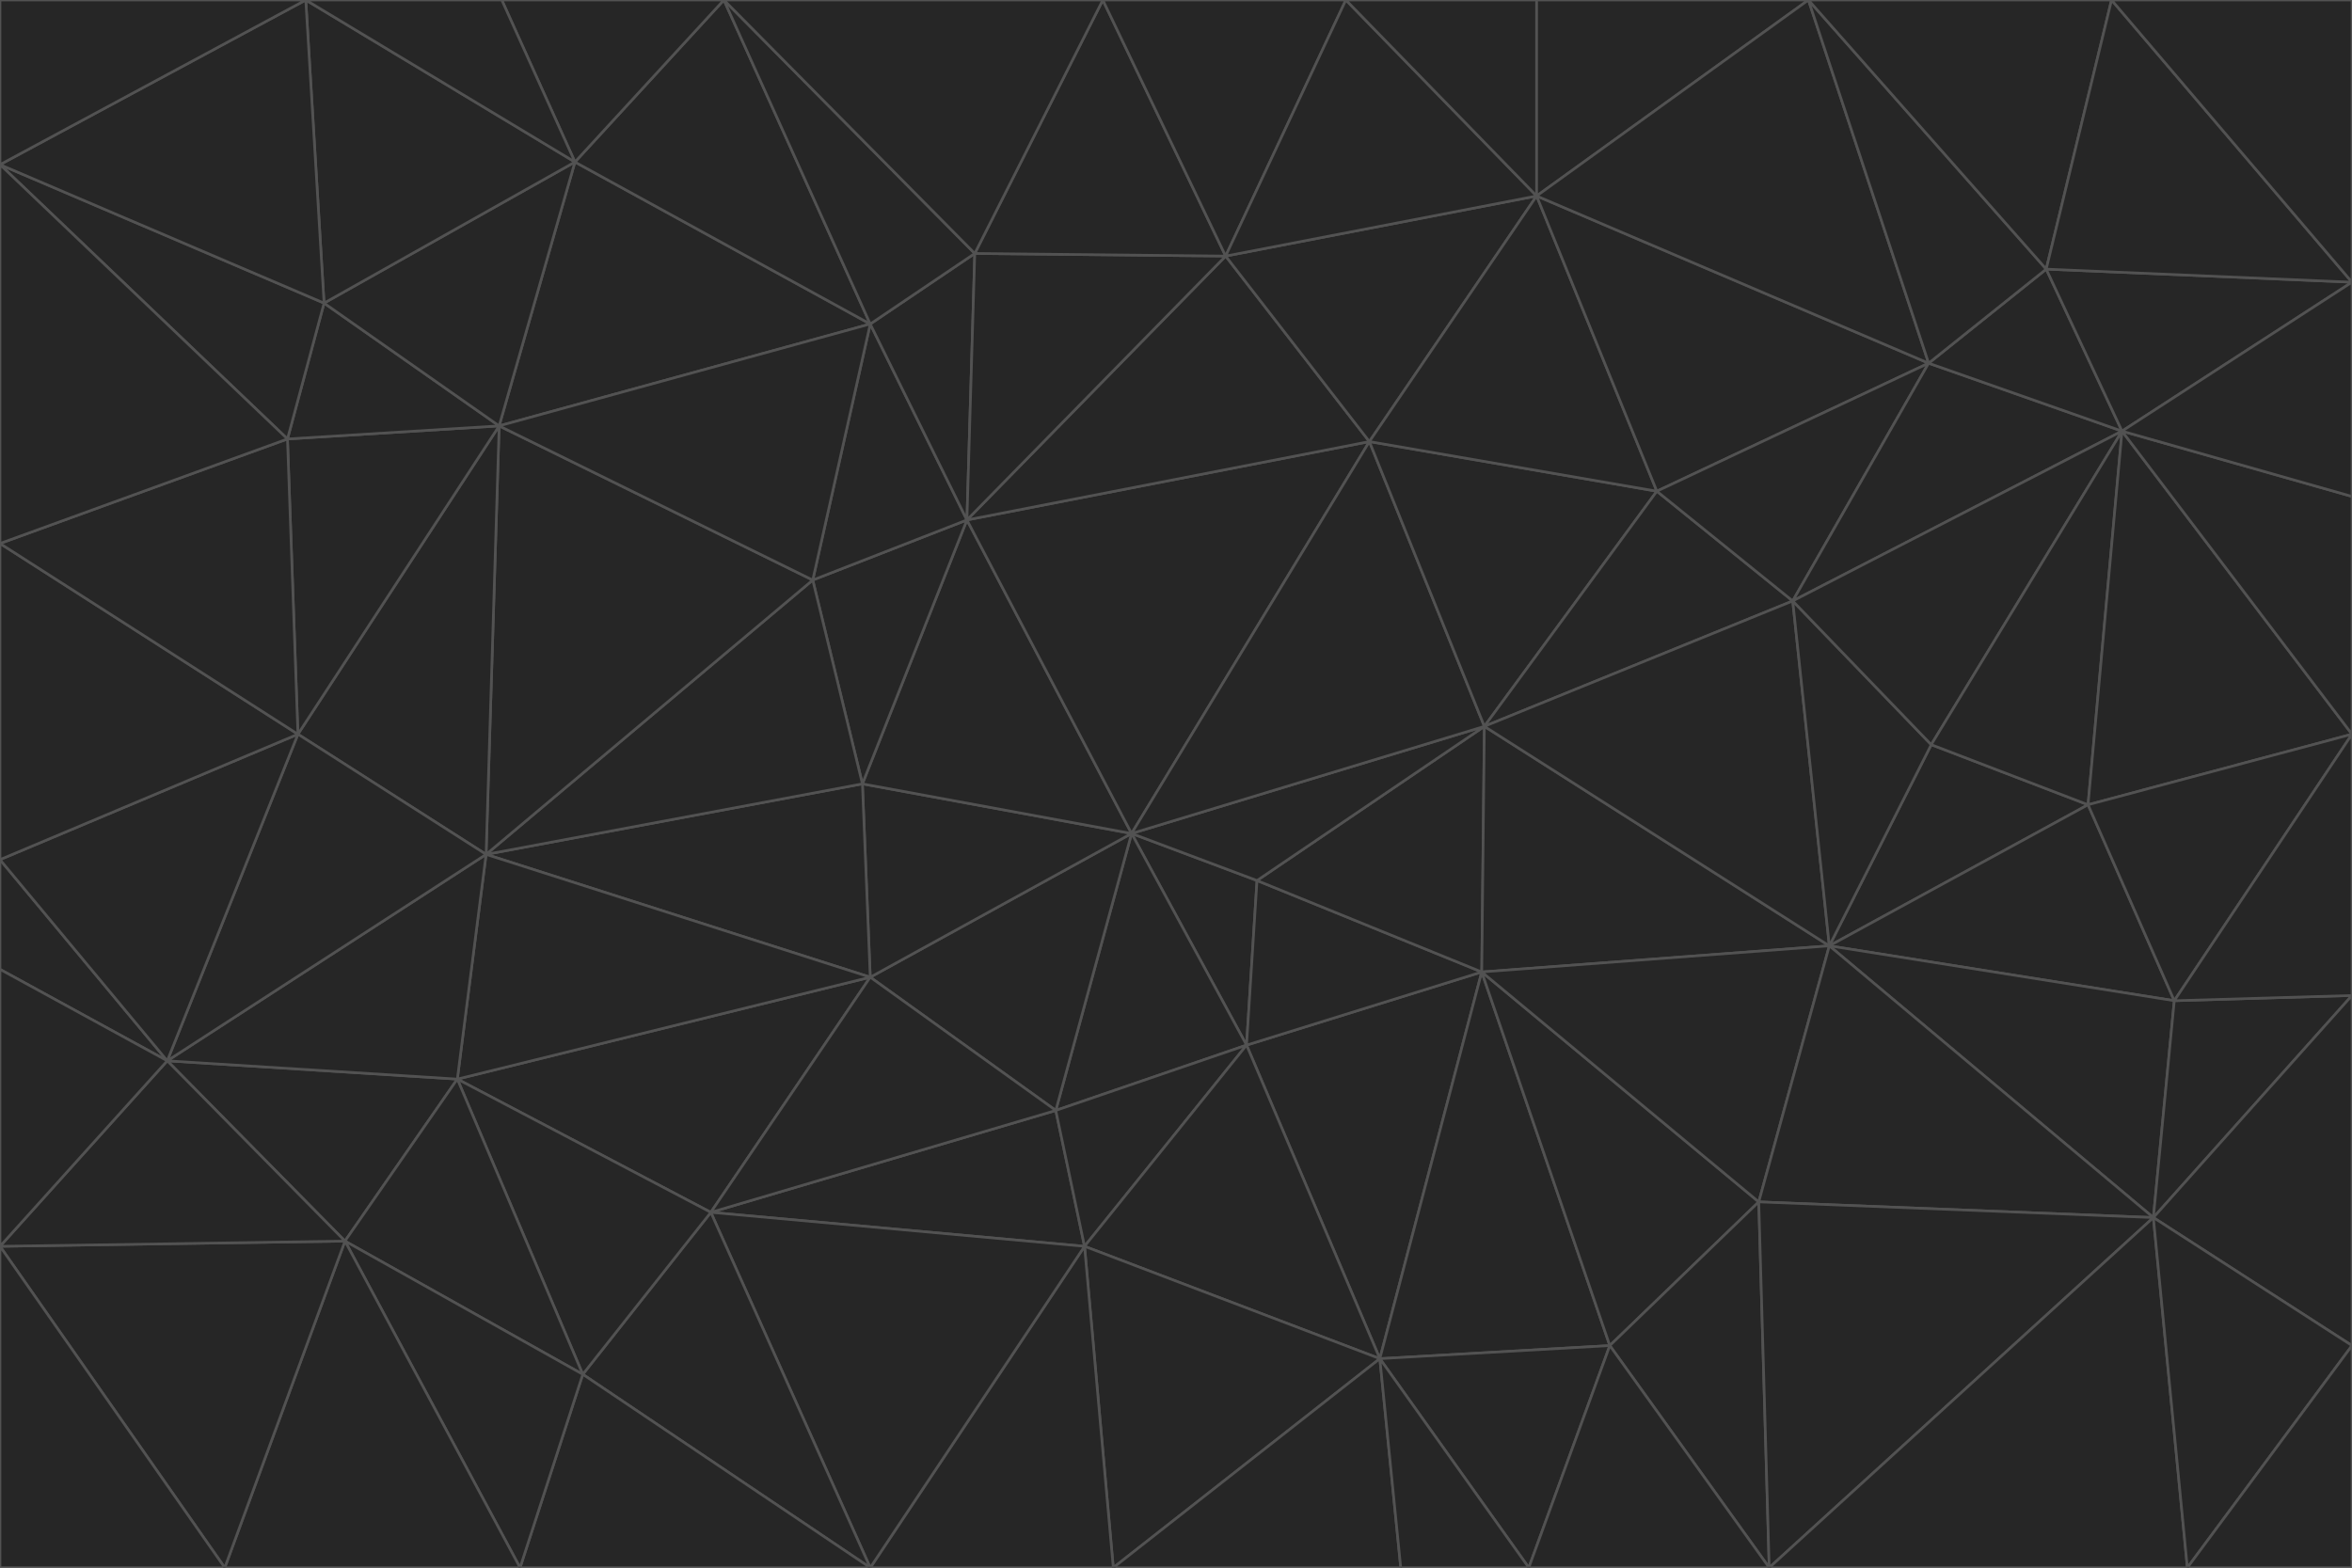 <svg id="visual" viewBox="0 0 900 600" width="900" height="600" xmlns="http://www.w3.org/2000/svg" xmlns:xlink="http://www.w3.org/1999/xlink" version="1.1"><g stroke-width="1" stroke-linejoin="bevel"><path d="M433 319L477 400L481 337Z" fill="#262626" stroke="#525252"></path><path d="M433 319L404 425L477 400Z" fill="#262626" stroke="#525252"></path><path d="M433 319L333 374L404 425Z" fill="#262626" stroke="#525252"></path><path d="M272 464L415 477L404 425Z" fill="#262626" stroke="#525252"></path><path d="M404 425L415 477L477 400Z" fill="#262626" stroke="#525252"></path><path d="M528 520L567 372L477 400Z" fill="#262626" stroke="#525252"></path><path d="M477 400L567 372L481 337Z" fill="#262626" stroke="#525252"></path><path d="M433 319L330 300L333 374Z" fill="#262626" stroke="#525252"></path><path d="M567 372L568 278L481 337Z" fill="#262626" stroke="#525252"></path><path d="M481 337L568 278L433 319Z" fill="#262626" stroke="#525252"></path><path d="M433 319L370 199L330 300Z" fill="#262626" stroke="#525252"></path><path d="M415 477L528 520L477 400Z" fill="#262626" stroke="#525252"></path><path d="M524 169L370 199L433 319Z" fill="#262626" stroke="#525252"></path><path d="M370 199L311 222L330 300Z" fill="#262626" stroke="#525252"></path><path d="M175 413L272 464L333 374Z" fill="#262626" stroke="#525252"></path><path d="M186 327L333 374L330 300Z" fill="#262626" stroke="#525252"></path><path d="M333 374L272 464L404 425Z" fill="#262626" stroke="#525252"></path><path d="M415 477L426 600L528 520Z" fill="#262626" stroke="#525252"></path><path d="M568 278L524 169L433 319Z" fill="#262626" stroke="#525252"></path><path d="M528 520L616 515L567 372Z" fill="#262626" stroke="#525252"></path><path d="M567 372L700 362L568 278Z" fill="#262626" stroke="#525252"></path><path d="M333 600L426 600L415 477Z" fill="#262626" stroke="#525252"></path><path d="M528 520L585 600L616 515Z" fill="#262626" stroke="#525252"></path><path d="M616 515L673 460L567 372Z" fill="#262626" stroke="#525252"></path><path d="M568 278L634 188L524 169Z" fill="#262626" stroke="#525252"></path><path d="M426 600L536 600L528 520Z" fill="#262626" stroke="#525252"></path><path d="M616 515L677 600L673 460Z" fill="#262626" stroke="#525252"></path><path d="M673 460L700 362L567 372Z" fill="#262626" stroke="#525252"></path><path d="M272 464L333 600L415 477Z" fill="#262626" stroke="#525252"></path><path d="M311 222L186 327L330 300Z" fill="#262626" stroke="#525252"></path><path d="M272 464L223 526L333 600Z" fill="#262626" stroke="#525252"></path><path d="M686 230L634 188L568 278Z" fill="#262626" stroke="#525252"></path><path d="M370 199L333 124L311 222Z" fill="#262626" stroke="#525252"></path><path d="M311 222L191 163L186 327Z" fill="#262626" stroke="#525252"></path><path d="M373 97L333 124L370 199Z" fill="#262626" stroke="#525252"></path><path d="M469 98L370 199L524 169Z" fill="#262626" stroke="#525252"></path><path d="M588 75L469 98L524 169Z" fill="#262626" stroke="#525252"></path><path d="M175 413L223 526L272 464Z" fill="#262626" stroke="#525252"></path><path d="M186 327L175 413L333 374Z" fill="#262626" stroke="#525252"></path><path d="M536 600L585 600L528 520Z" fill="#262626" stroke="#525252"></path><path d="M469 98L373 97L370 199Z" fill="#262626" stroke="#525252"></path><path d="M700 362L686 230L568 278Z" fill="#262626" stroke="#525252"></path><path d="M799 308L739 285L700 362Z" fill="#262626" stroke="#525252"></path><path d="M700 362L739 285L686 230Z" fill="#262626" stroke="#525252"></path><path d="M220 62L191 163L333 124Z" fill="#262626" stroke="#525252"></path><path d="M333 124L191 163L311 222Z" fill="#262626" stroke="#525252"></path><path d="M64 406L132 475L175 413Z" fill="#262626" stroke="#525252"></path><path d="M634 188L588 75L524 169Z" fill="#262626" stroke="#525252"></path><path d="M469 98L422 0L373 97Z" fill="#262626" stroke="#525252"></path><path d="M738 139L588 75L634 188Z" fill="#262626" stroke="#525252"></path><path d="M738 139L634 188L686 230Z" fill="#262626" stroke="#525252"></path><path d="M64 406L175 413L186 327Z" fill="#262626" stroke="#525252"></path><path d="M175 413L132 475L223 526Z" fill="#262626" stroke="#525252"></path><path d="M223 526L199 600L333 600Z" fill="#262626" stroke="#525252"></path><path d="M585 600L677 600L616 515Z" fill="#262626" stroke="#525252"></path><path d="M832 383L799 308L700 362Z" fill="#262626" stroke="#525252"></path><path d="M132 475L199 600L223 526Z" fill="#262626" stroke="#525252"></path><path d="M191 163L114 281L186 327Z" fill="#262626" stroke="#525252"></path><path d="M832 383L700 362L824 466Z" fill="#262626" stroke="#525252"></path><path d="M812 165L738 139L686 230Z" fill="#262626" stroke="#525252"></path><path d="M515 0L422 0L469 98Z" fill="#262626" stroke="#525252"></path><path d="M277 0L220 62L333 124Z" fill="#262626" stroke="#525252"></path><path d="M812 165L686 230L739 285Z" fill="#262626" stroke="#525252"></path><path d="M588 75L515 0L469 98Z" fill="#262626" stroke="#525252"></path><path d="M588 0L515 0L588 75Z" fill="#262626" stroke="#525252"></path><path d="M277 0L333 124L373 97Z" fill="#262626" stroke="#525252"></path><path d="M191 163L110 168L114 281Z" fill="#262626" stroke="#525252"></path><path d="M114 281L64 406L186 327Z" fill="#262626" stroke="#525252"></path><path d="M132 475L86 600L199 600Z" fill="#262626" stroke="#525252"></path><path d="M124 116L110 168L191 163Z" fill="#262626" stroke="#525252"></path><path d="M0 329L0 371L64 406Z" fill="#262626" stroke="#525252"></path><path d="M824 466L700 362L673 460Z" fill="#262626" stroke="#525252"></path><path d="M799 308L812 165L739 285Z" fill="#262626" stroke="#525252"></path><path d="M692 0L588 0L588 75Z" fill="#262626" stroke="#525252"></path><path d="M677 600L824 466L673 460Z" fill="#262626" stroke="#525252"></path><path d="M422 0L277 0L373 97Z" fill="#262626" stroke="#525252"></path><path d="M220 62L124 116L191 163Z" fill="#262626" stroke="#525252"></path><path d="M117 0L124 116L220 62Z" fill="#262626" stroke="#525252"></path><path d="M900 281L812 165L799 308Z" fill="#262626" stroke="#525252"></path><path d="M738 139L692 0L588 75Z" fill="#262626" stroke="#525252"></path><path d="M0 477L86 600L132 475Z" fill="#262626" stroke="#525252"></path><path d="M812 165L783 103L738 139Z" fill="#262626" stroke="#525252"></path><path d="M0 329L64 406L114 281Z" fill="#262626" stroke="#525252"></path><path d="M64 406L0 477L132 475Z" fill="#262626" stroke="#525252"></path><path d="M0 329L114 281L0 208Z" fill="#262626" stroke="#525252"></path><path d="M783 103L692 0L738 139Z" fill="#262626" stroke="#525252"></path><path d="M277 0L192 0L220 62Z" fill="#262626" stroke="#525252"></path><path d="M0 208L114 281L110 168Z" fill="#262626" stroke="#525252"></path><path d="M0 371L0 477L64 406Z" fill="#262626" stroke="#525252"></path><path d="M824 466L900 381L832 383Z" fill="#262626" stroke="#525252"></path><path d="M832 383L900 281L799 308Z" fill="#262626" stroke="#525252"></path><path d="M677 600L837 600L824 466Z" fill="#262626" stroke="#525252"></path><path d="M824 466L900 515L900 381Z" fill="#262626" stroke="#525252"></path><path d="M900 381L900 281L832 383Z" fill="#262626" stroke="#525252"></path><path d="M812 165L900 108L783 103Z" fill="#262626" stroke="#525252"></path><path d="M0 63L110 168L124 116Z" fill="#262626" stroke="#525252"></path><path d="M0 63L0 208L110 168Z" fill="#262626" stroke="#525252"></path><path d="M837 600L900 515L824 466Z" fill="#262626" stroke="#525252"></path><path d="M192 0L117 0L220 62Z" fill="#262626" stroke="#525252"></path><path d="M900 281L900 190L812 165Z" fill="#262626" stroke="#525252"></path><path d="M783 103L808 0L692 0Z" fill="#262626" stroke="#525252"></path><path d="M0 477L0 600L86 600Z" fill="#262626" stroke="#525252"></path><path d="M837 600L900 600L900 515Z" fill="#262626" stroke="#525252"></path><path d="M900 108L808 0L783 103Z" fill="#262626" stroke="#525252"></path><path d="M900 190L900 108L812 165Z" fill="#262626" stroke="#525252"></path><path d="M117 0L0 63L124 116Z" fill="#262626" stroke="#525252"></path><path d="M117 0L0 0L0 63Z" fill="#262626" stroke="#525252"></path><path d="M900 108L900 0L808 0Z" fill="#262626" stroke="#525252"></path></g></svg>